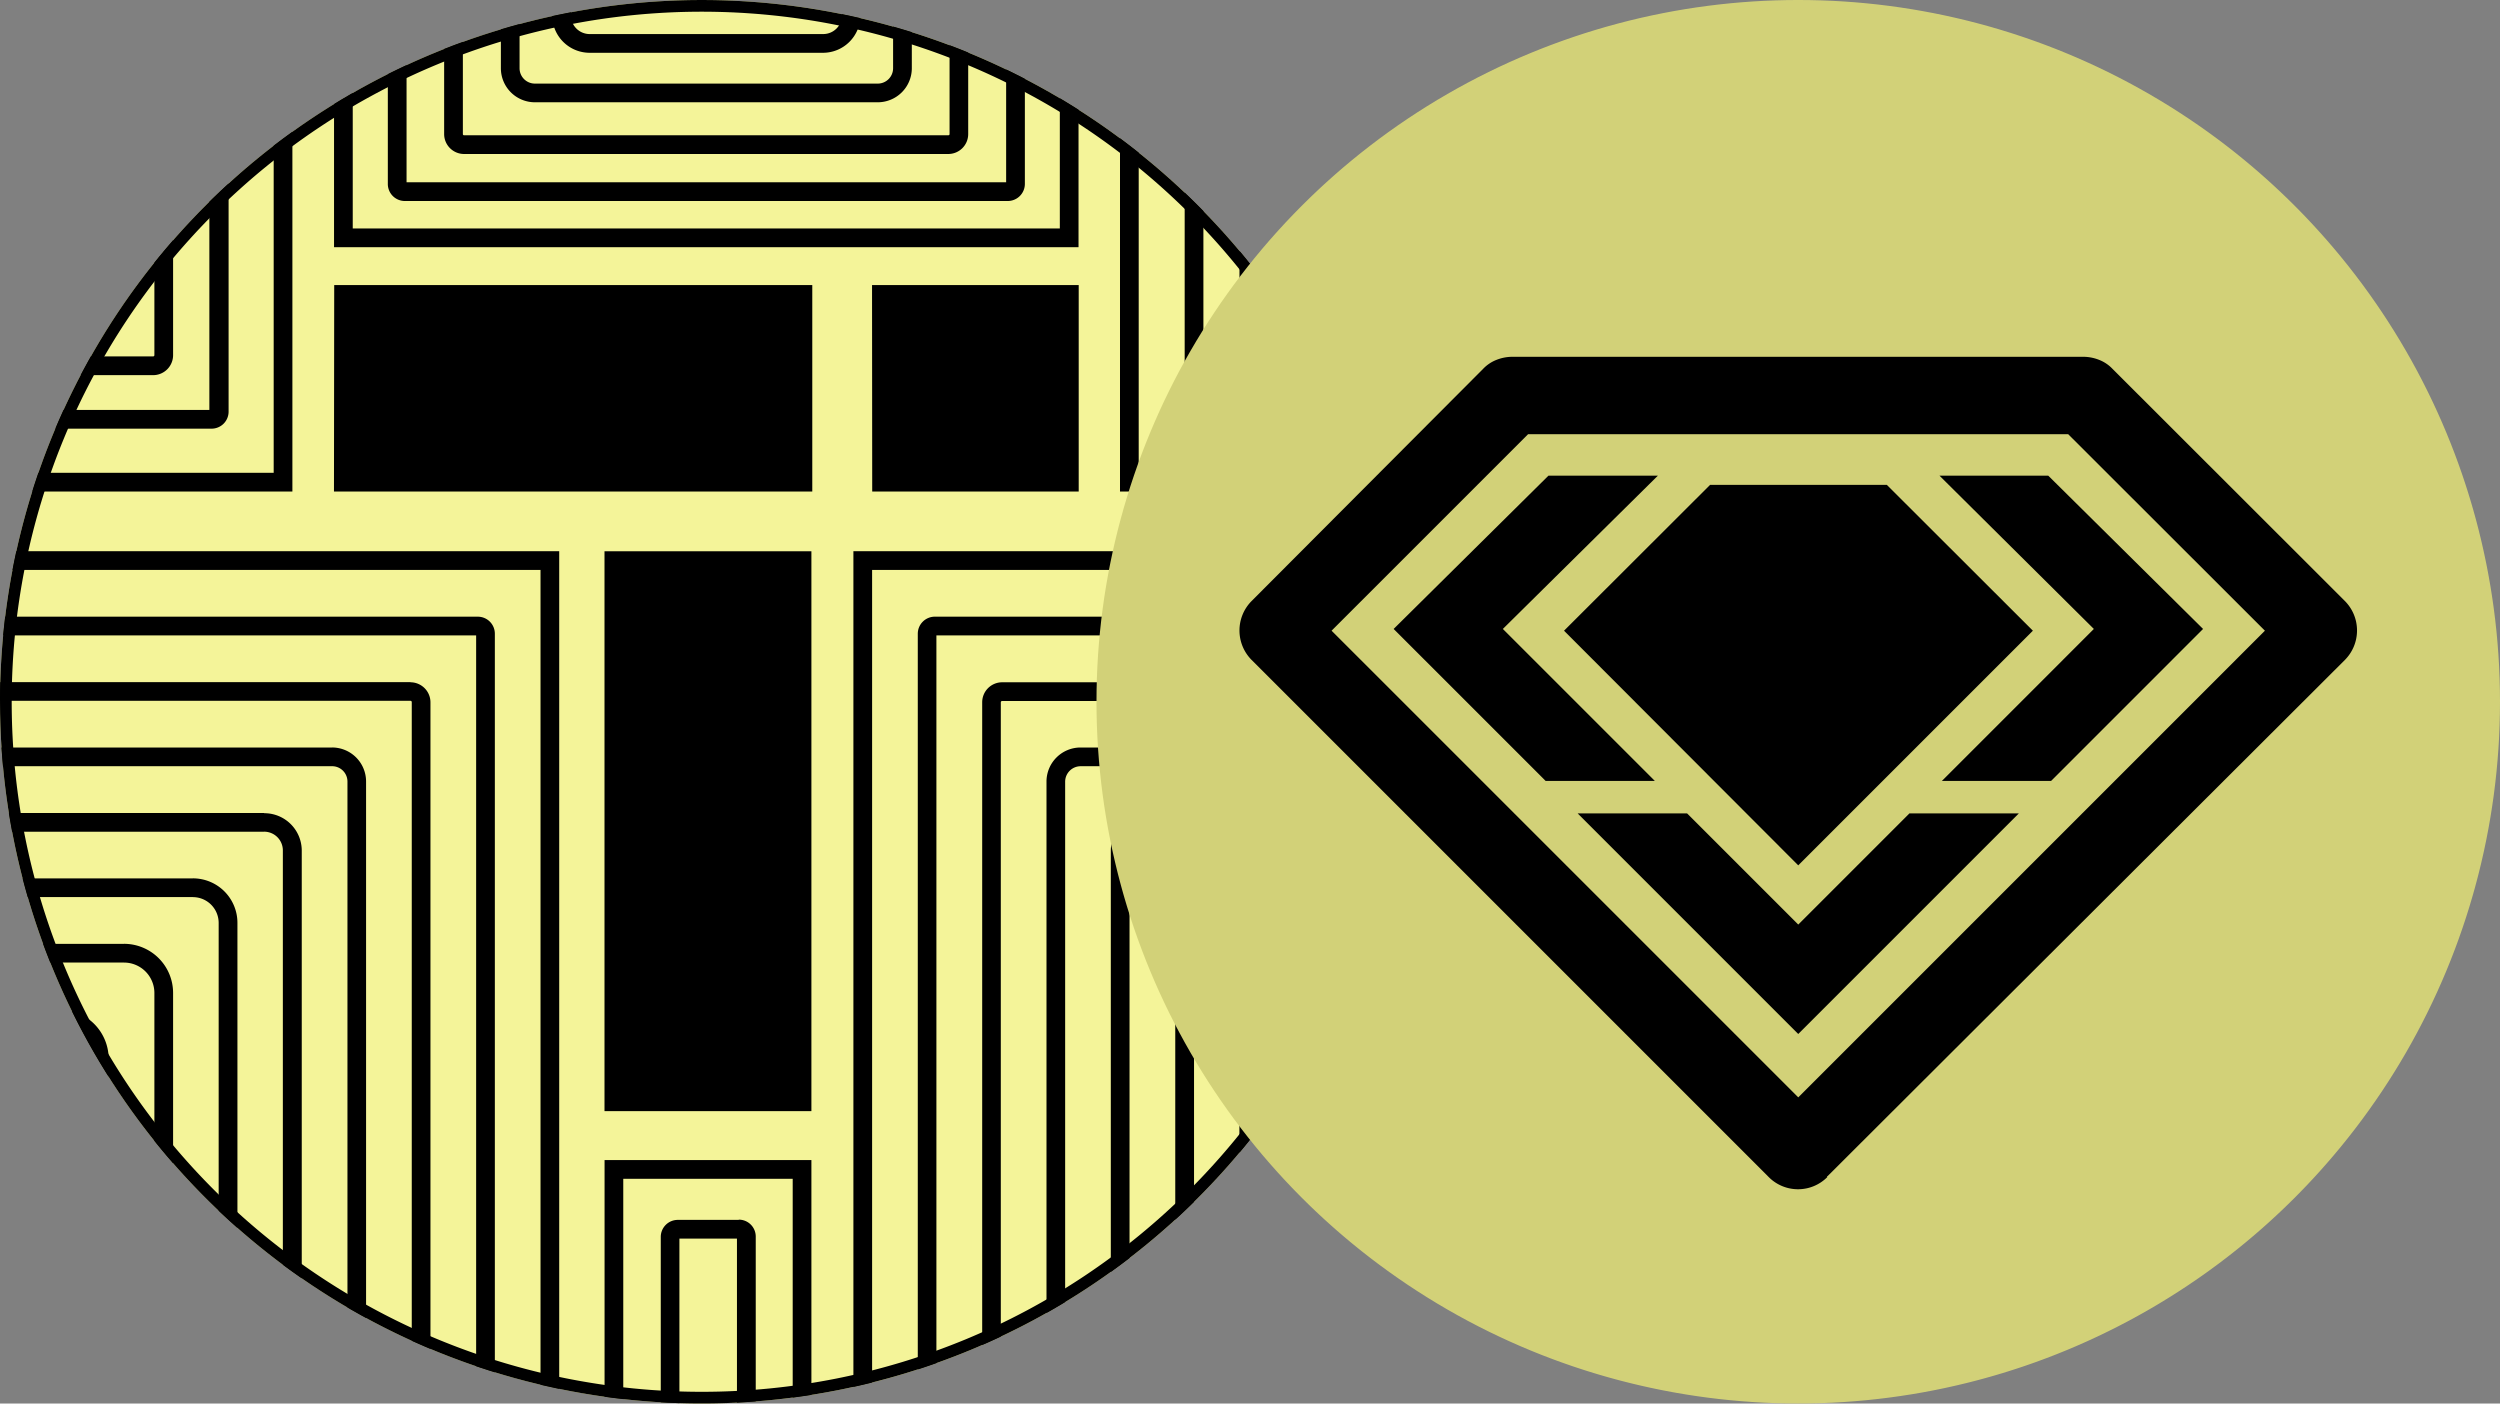 <svg xmlns="http://www.w3.org/2000/svg" xmlns:xlink="http://www.w3.org/1999/xlink" width="114" height="64" viewBox="0 0 114 64">
  <rect x="0" y="0" width="114" height="64" fill="#808080" stroke="none"/>
  <defs>
    <style>
      .cls-1 {
        fill: #fff;
      }

      .cls-2 {
        clip-path: url(#clip-path);
      }

      .cls-3 {
        clip-path: url(#clip-path-2);
      }

      .cls-4 {
        fill: #f4f499;
      }

      .cls-5 {
        fill: none;
        stroke: #000;
        stroke-miterlimit: 10;
        stroke-width: 0.533px;
      }

      .cls-6 {
        clip-path: url(#clip-path-3);
      }

      .cls-7 {
        fill: url(#radial-gradient);
      }
    </style>
    <clipPath id="clip-path">
      <circle id="Ellipse_3472" data-name="Ellipse 3472" class="cls-1" cx="32" cy="32" r="32" transform="translate(-23773 -24525)"/>
    </clipPath>
    <clipPath id="clip-path-2">
      <path id="Path_35201" data-name="Path 35201" class="cls-1" d="M0,0H64V64H0Z"/>
    </clipPath>
    <clipPath id="clip-path-3">
      <circle id="Ellipse_1895" data-name="Ellipse 1895" class="cls-1" cx="32" cy="32" r="32" transform="translate(-20437 -23593)"/>
    </clipPath>
    <radialGradient id="radial-gradient" cx="0.481" cy="0.007" r="1.503" gradientTransform="matrix(0, 1, 0.745, 0, -4.943, 6.717)" gradientUnits="objectBoundingBox">
      <stop offset="0" stop-color="#f4f3a4"/>
      <stop offset="1" stop-color="#d2d178"/>
    </radialGradient>
  </defs>
  <g id="Group_17029" data-name="Group 17029" transform="translate(20487 23593)">
    <g id="Mask_Group_615" data-name="Mask Group 615" class="cls-2" transform="translate(3286 932)">
      <g id="svgexport-2" transform="translate(-23773 -24525)">
        <g id="Group_17027" data-name="Group 17027" class="cls-3">
          <circle id="Ellipse_3471" data-name="Ellipse 3471" class="cls-4" cx="32" cy="32" r="32"/>
          <g id="Group_17026" data-name="Group 17026">
            <path id="Path_35175" data-name="Path 35175" d="M75.448,25.989V66.16H39.768V25.989Zm.853-.853H38.915V67.013H76.3V25.136Z"/>
            <path id="Path_35176" data-name="Path 35176" d="M78.379,28.973V69.147H42.7V28.973h35.68Zm.853-.853h-36.6a.779.779,0,0,0-.781.779V70H79.232Z"/>
            <path id="Path_35177" data-name="Path 35177" d="M81.328,31.957V72.133H45.637V32.027a.059.059,0,0,1,.059-.061H81.328Zm.853-.845H45.7a.912.912,0,0,0-.912.915v40.96h37.4V31.112Z"/>
            <path id="Path_35178" data-name="Path 35178" d="M84.251,34.939V75.115H48.571V35.64a.707.707,0,0,1,.7-.7H84.251Zm.861-.853H49.272A1.555,1.555,0,0,0,47.72,35.64V75.968H85.1V34.085h.008Z"/>
            <path id="Path_35179" data-name="Path 35179" d="M87.184,37.925V78.1H51.507V38.789a.853.853,0,0,1,.853-.853H87.176Zm.845-.843H52.36a1.707,1.707,0,0,0-1.707,1.707v40.16H88.04V37.072l-.011.011Z"/>
            <path id="Path_35180" data-name="Path 35180" d="M90.12,40.909V81.085H54.448V42.08a1.173,1.173,0,0,1,1.173-1.173h34.5Zm.859-.853H55.619a2.027,2.027,0,0,0-2.027,2.027V81.939H90.979V40.053Z"/>
            <path id="Path_35181" data-name="Path 35181" d="M93.051,43.893V84.067H57.371V45.275a1.387,1.387,0,0,1,1.387-1.384H93.051Zm.853-.853H58.757a2.24,2.24,0,0,0-2.24,2.235V84.92H93.9V43.037Z"/>
            <path id="Path_35182" data-name="Path 35182" d="M95.987,46.88V87.048H60.309V48.285A1.4,1.4,0,0,1,61.7,46.877H95.987Zm.84-.853H61.7a2.256,2.256,0,0,0-2.259,2.256V87.9H96.829V46.027ZM78.805,4.259v17.3H51.925V4.259Zm.853-.853H51.072V22.413H79.659V3.405Z"/>
            <path id="Path_35183" data-name="Path 35183" d="M81.755,1.392v17.3H54.875V1.392Zm.853-.853H54.021V18.773a.773.773,0,0,0,.773.776H82.608Z"/>
            <path id="Path_35184" data-name="Path 35184" d="M84.248-1.048v17.3H57.432a.059.059,0,0,1-.059-.061V-1.048H84.248Zm.859-.853H56.52V16.192a.912.912,0,0,0,.912.915H85.1V-1.9h.005Z"/>
            <path id="Path_35185" data-name="Path 35185" d="M87.613-4.344v17.3H60.733v-17.3h26.88Zm.853-.853H59.88V13.813H88.467V-5.195ZM24.648,25.989V66.16H-11.029V25.989h35.68Zm.853-.853H-11.883V67.013H25.5V25.136Z"/>
            <path id="Path_35186" data-name="Path 35186" d="M21.712,28.973V69.147H-13.965V28.973h35.68Zm.08-.853H-14.821V70H22.565V28.9a.776.776,0,0,0-.779-.779Z"/>
            <path id="Path_35187" data-name="Path 35187" d="M18.72,31.957a.059.059,0,0,1,.056.061V72.125H-16.9V31.957Zm0-.853H-17.757V72.987H19.629V32.027a.915.915,0,0,0-.915-.915V31.1Z"/>
            <path id="Path_35188" data-name="Path 35188" d="M15.144,34.939a.7.7,0,0,1,.7.7V75.115h-35.68V34.939H15.144Zm.008-.853h-35.84V75.968H16.693V35.64a1.552,1.552,0,0,0-1.552-1.555h.008Z"/>
            <path id="Path_35189" data-name="Path 35189" d="M12.045,37.925a.853.853,0,0,1,.853.853V78.088h-35.68V37.928H12.045Zm-.008-.853H-23.632V78.949H13.76V38.789a1.707,1.707,0,0,0-1.707-1.707l-.016-.011Z"/>
            <path id="Path_35190" data-name="Path 35190" d="M8.795,40.909a1.176,1.176,0,0,1,1.176,1.173v39H-25.7V40.907h34.5Zm0-.853H-26.555V81.939H10.827V42.08a2.029,2.029,0,0,0-2.035-2.027Z"/>
            <path id="Path_35191" data-name="Path 35191" d="M5.659,43.893A1.387,1.387,0,0,1,7.04,45.275V84.067H-28.64V43.891h34.3Zm0-.853H-29.493V84.92H7.893V45.275a2.24,2.24,0,0,0-2.24-2.237Z"/>
            <path id="Path_35192" data-name="Path 35192" d="M2.7,46.88a1.4,1.4,0,0,1,1.4,1.405V87.053H-31.573V46.877H2.7Zm0-.853H-32.427V87.9H4.955V48.285A2.256,2.256,0,0,0,2.7,46.029l.005-.005ZM12.48,4.259v17.3H-14.4V4.259Zm.853-.853H-15.253V22.413H13.333Z"/>
            <path id="Path_35193" data-name="Path 35193" d="M9.547,1.392v17.3h-26.88V1.392ZM10.4.539H-18.187V19.547H9.651a.776.776,0,0,0,.773-.776V.539h-.019Z"/>
            <path id="Path_35194" data-name="Path 35194" d="M7.04-1.048v17.24a.059.059,0,0,1-.059.061H-19.835v-17.3H7.04ZM7.9-1.9H-20.688V17.107H6.981a.912.912,0,0,0,.912-.915V-1.9Z"/>
            <path id="Path_35195" data-name="Path 35195" d="M3.675-4.344v17.3h-26.88v-17.3H3.675ZM4.528-5.2H-24.059V13.813H4.528V-5.195ZM36.147,53.752V73.528H28.421V53.752ZM37,52.9H27.568V74.381H37Z"/>
            <path id="Path_35196" data-name="Path 35196" d="M33.605,56.48V69.947H30.981V56.48h2.624Zm.08-.853H30.907a.776.776,0,0,0-.776.765v14.4h4.331v-14.4a.771.771,0,0,0-.779-.776l.005.008ZM48.328-3.405V10.419H16.085V-3.405Zm.853-.853H15.232V11.272H49.181V-4.259Z"/>
            <path id="Path_35197" data-name="Path 35197" d="M45.88-1.293V8.312H18.539V-1.293Zm.853-.853H17.685V8.387a.776.776,0,0,0,.776.779H45.955a.781.781,0,0,0,.779-.776V-2.144Z"/>
            <path id="Path_35198" data-name="Path 35198" d="M43.3-5.744V6.115a.053.053,0,0,1-.053.053H21.168a.053.053,0,0,1-.061-.053V-5.744Zm.845-.853H20.253V6.115a.909.909,0,0,0,.912.907H43.243a.909.909,0,0,0,.907-.907V-6.6Z"/>
            <path id="Path_35199" data-name="Path 35199" d="M40.725-8.107V3.112a.7.7,0,0,1-.7.7H24.392a.7.7,0,0,1-.7-.7V-8.107Zm.853-.853H22.84V3.112a1.552,1.552,0,0,0,1.552,1.552H40.027a1.555,1.555,0,0,0,1.552-1.552Z"/>
            <path id="Path_35200" data-name="Path 35200" d="M38.395-8.107V.7a.856.856,0,0,1-.853.853H26.888A.853.853,0,0,1,26.035.7V-8.107h12.36Zm.867-.853H25.181V.7a1.707,1.707,0,0,0,1.707,1.707h10.64A1.707,1.707,0,0,0,39.235.7V-8.96ZM37,25.136V50.667H27.565V25.139H37ZM15.24,13h21.8v9.413H15.229L15.24,13Zm24.533,9.413h9.416V13H39.765l.008,9.413Z"/>
          </g>
        </g>
        <path id="Path_35202" data-name="Path 35202" class="cls-5" d="M63.733,32A31.733,31.733,0,1,1,32,.267,31.734,31.734,0,0,1,63.733,32Z"/>
      </g>
    </g>
    <g id="Mask_Group_613" data-name="Mask Group 613" class="cls-6">
      <g id="b" transform="translate(-20437 -23593)">
        <g id="c">
          <path id="Path_35145" data-name="Path 35145" class="cls-7" d="M32,64A32,32,0,1,0,0,32,32,32,0,0,0,32,64Z"/>
          <path id="Path_35146" data-name="Path 35146" d="M21.32,28.76l6.66-6.65h8.06l6.66,6.65L32,39.46,21.32,28.76Zm29.14-.08-6.93,6.93H38.55l6.93-6.93-7.04-6.99H43.4Zm-8.4,8.41L32,47.15,21.94,37.09h4.99L32,42.16l5.07-5.07ZM18.53,28.68l6.93,6.93H20.48l-6.93-6.93,7.06-6.99H25.6ZM33.34,53.63,56.93,30.09a1.907,1.907,0,0,0,0-2.68L46.33,16.82a1.685,1.685,0,0,0-.61-.41,1.963,1.963,0,0,0-.72-.14H18.96a1.963,1.963,0,0,0-.72.14,1.685,1.685,0,0,0-.61.41L7.07,27.41a1.907,1.907,0,0,0,0,2.68L30.66,53.68a1.883,1.883,0,0,0,2.66,0v-.05ZM19.68,19.8H44.31l8.97,8.96L32,50.04,10.72,28.76Z"/>
        </g>
      </g>
    </g>
  </g>
</svg>
